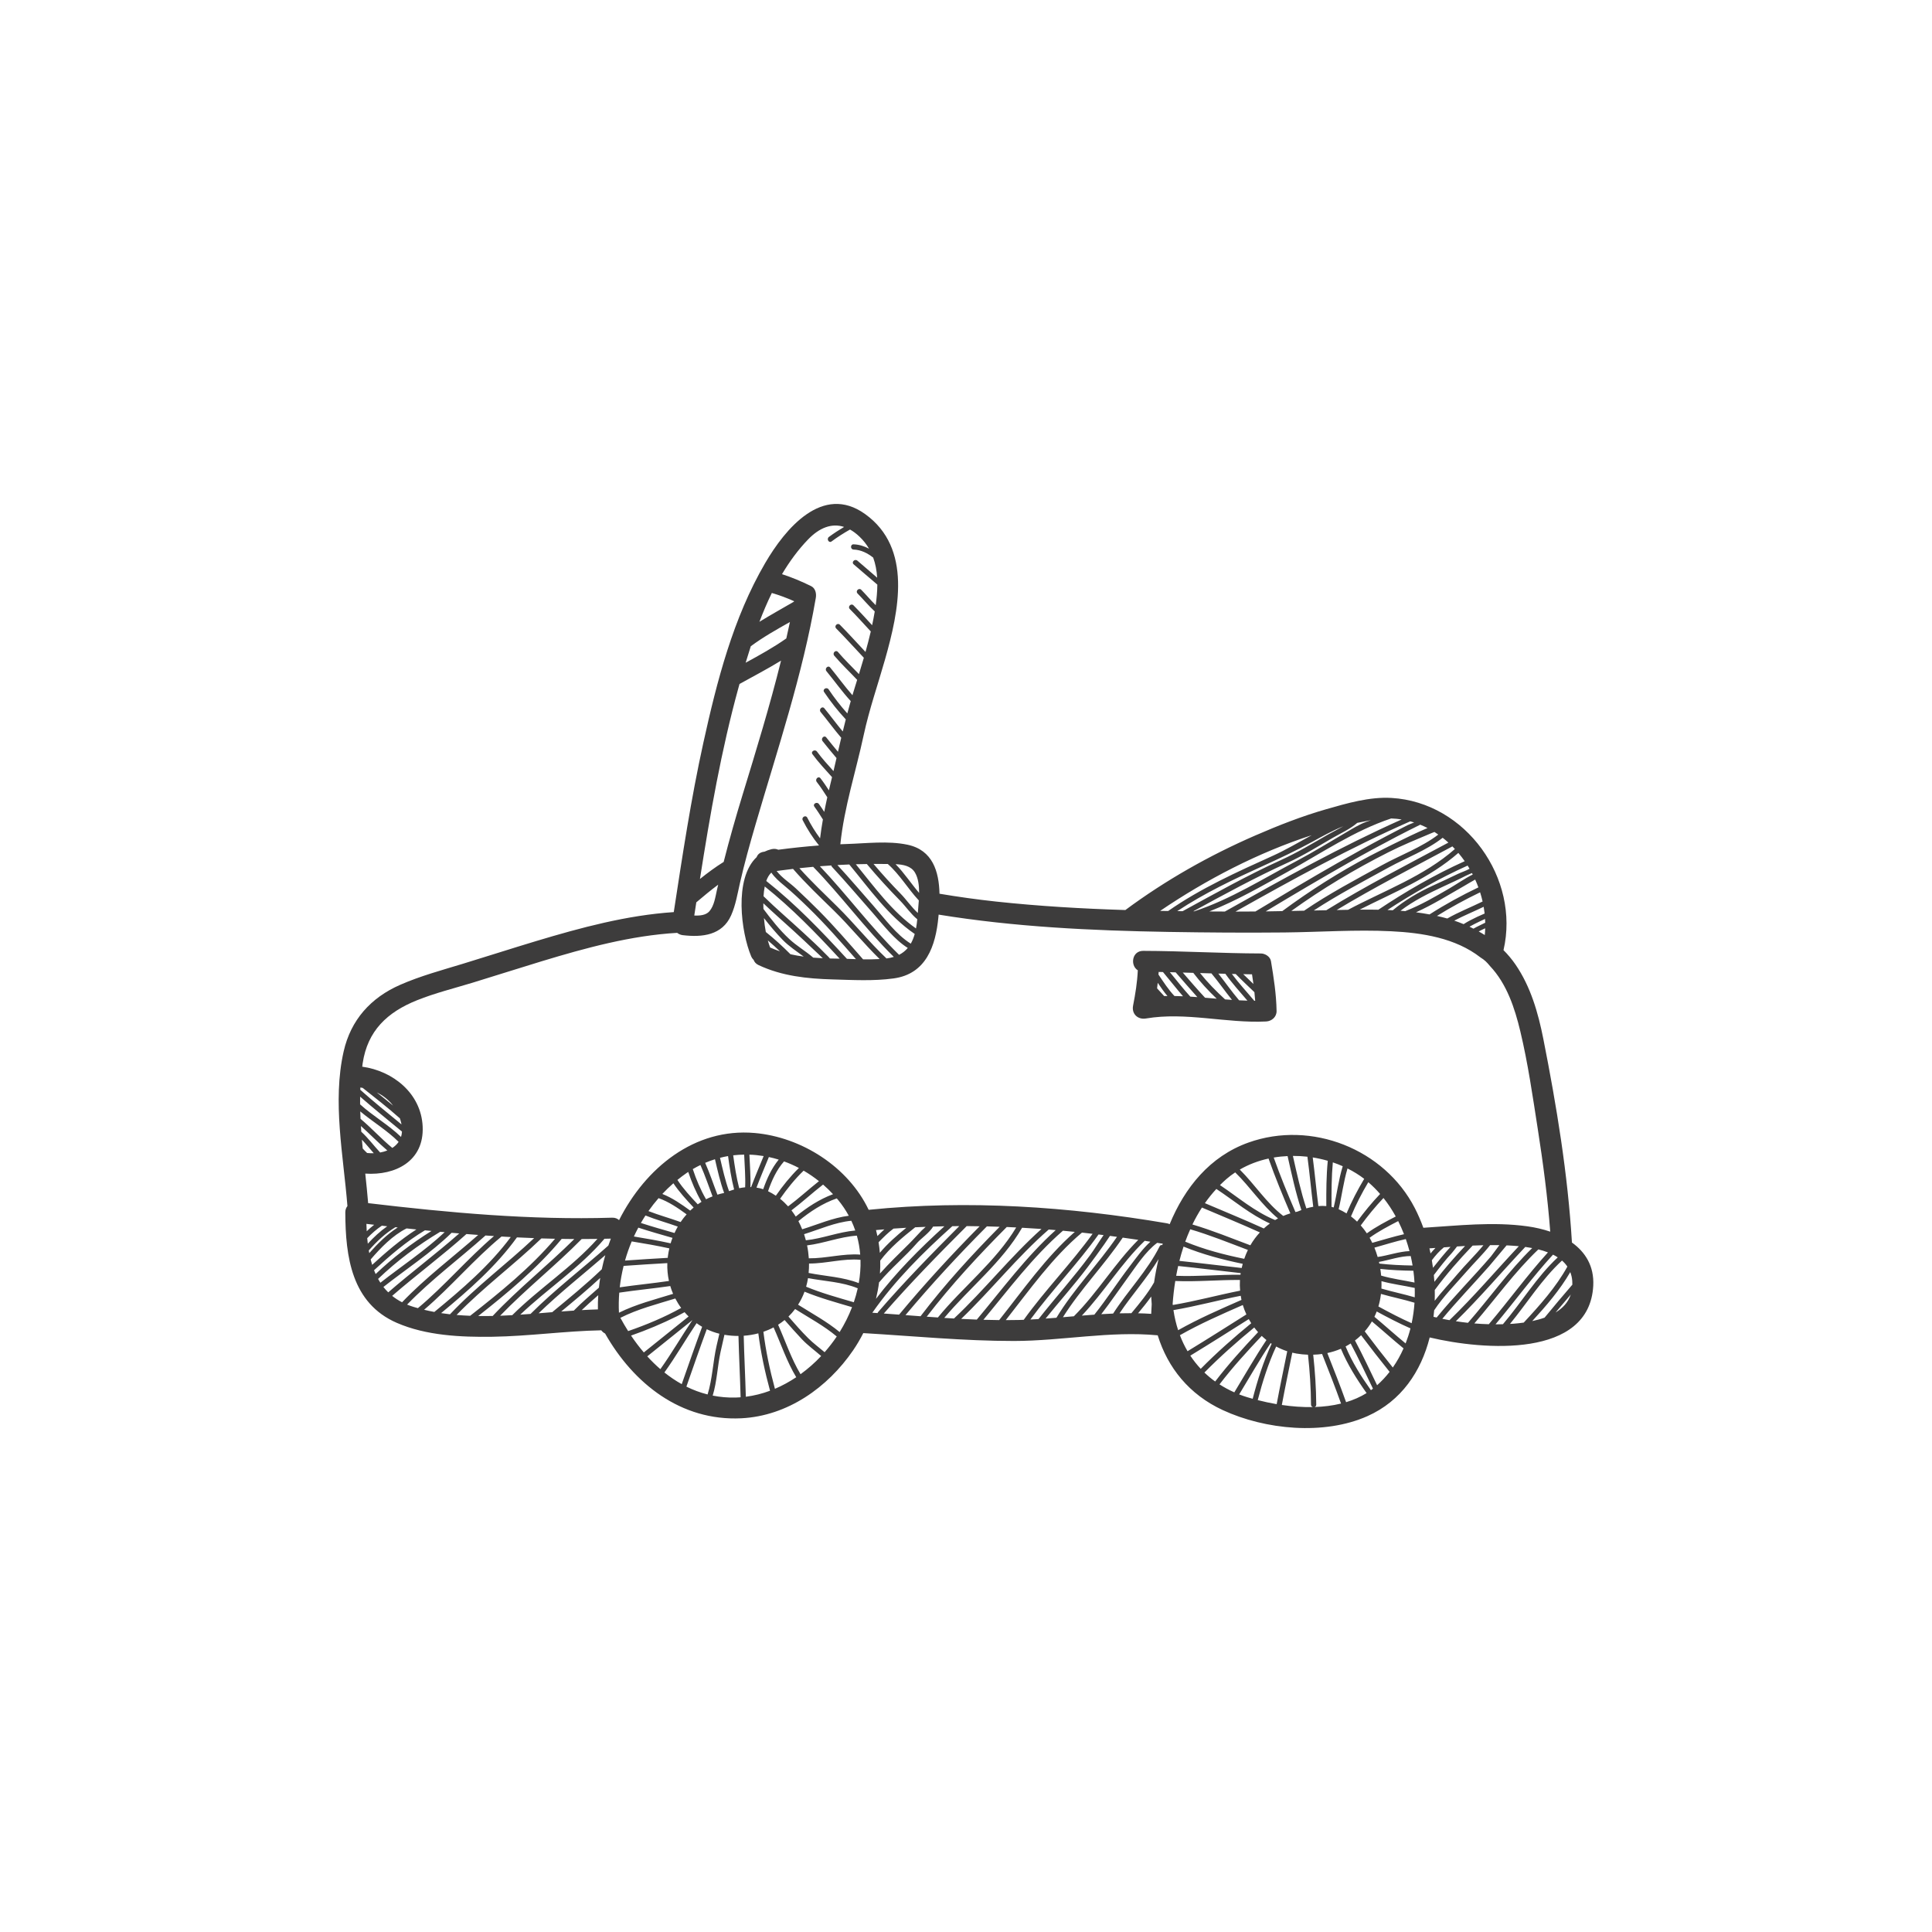 <?xml version="1.0" encoding="utf-8"?>
<!-- Generator: Adobe Illustrator 16.0.0, SVG Export Plug-In . SVG Version: 6.00 Build 0)  -->
<!DOCTYPE svg PUBLIC "-//W3C//DTD SVG 1.1//EN" "http://www.w3.org/Graphics/SVG/1.1/DTD/svg11.dtd">
<svg version="1.1" id="Layer_1" xmlns="http://www.w3.org/2000/svg" xmlns:xlink="http://www.w3.org/1999/xlink" x="0px" y="0px"
	 width="350px" height="350px" viewBox="0 0 350 350" enable-background="new 0 0 350 350" xml:space="preserve">
<g>
	<path fill="#3D3C3C" d="M228.421,172.73c-7.112-0.02-14.214-0.453-21.325-0.473c-2.06-0.006-2.377,2.668-0.973,3.523
		c-0.097,2.157-0.44,4.276-0.855,6.398c-0.294,1.502,0.861,2.58,2.332,2.331c7.238-1.225,14.5,0.896,21.768,0.542
		c1.02-0.05,1.915-0.824,1.896-1.896c-0.049-3.045-0.518-6.036-1.016-9.034C230.112,173.3,229.197,172.733,228.421,172.73z
		 M226.814,176.507c0.091,0.581,0.174,1.166,0.253,1.747c-0.619-0.589-1.239-1.176-1.846-1.778
		C225.753,176.487,226.282,176.499,226.814,176.507z M210.901,180.447c-0.429-0.466-0.854-0.933-1.284-1.396
		c0.045-0.334,0.081-0.67,0.116-1.006c0.556,0.821,1.124,1.636,1.761,2.393C211.297,180.439,211.099,180.443,210.901,180.447z
		 M212.763,180.436c-1.114-1.176-1.988-2.545-2.896-3.885c0.012-0.158,0.027-0.316,0.037-0.475c0.259,0.004,0.52,0.013,0.778,0.017
		c1.228,1.45,2.386,2.958,3.632,4.391C213.796,180.459,213.278,180.443,212.763,180.436z M215.642,180.552
		c-1.298-1.42-2.479-2.943-3.707-4.43c0.35,0.01,0.699,0.02,1.05,0.029c1.308,1.494,2.592,3.014,3.926,4.485
		C216.487,180.607,216.064,180.578,215.642,180.552z M218.306,180.748c-1.386-1.486-2.707-3.027-4.037-4.561
		c0.636,0.016,1.272,0.035,1.908,0.055c1.277,1.684,2.712,3.226,4.237,4.682C219.71,180.864,219.009,180.803,218.306,180.748z
		 M221.932,181.048c-1.623-1.485-3.166-3.051-4.533-4.77c0.688,0.021,1.377,0.039,2.064,0.061c1.297,1.556,2.453,3.224,3.722,4.8
		C222.766,181.109,222.349,181.08,221.932,181.048z M224.477,181.216c-1.328-1.555-2.494-3.238-3.763-4.841
		c0.423,0.012,0.848,0.021,1.271,0.033c1.214,1.72,2.633,3.271,3.996,4.869C225.479,181.262,224.977,181.242,224.477,181.216z
		 M227.217,181.297c-1.352-1.618-2.794-3.165-4.051-4.858c0.231,0.006,0.465,0.008,0.696,0.014c1.093,1.13,2.254,2.195,3.385,3.288
		c0.055,0.52,0.106,1.039,0.142,1.561C227.332,181.301,227.274,181.297,227.217,181.297z"/>
	<path fill="#3D3C3C" d="M284.771,225.097c-0.741-12.365-2.782-24.763-5.184-36.899c-0.931-4.707-2.29-9.441-5.024-13.441
		c-0.654-0.957-1.39-1.83-2.188-2.63c3.007-12.977-6.792-26.788-20.304-27.574c-3.972-0.231-8.09,0.977-11.864,2.059
		c-4.379,1.257-8.629,2.929-12.804,4.743c-8.29,3.602-16.272,8.117-23.534,13.506c-7.829-0.245-15.65-0.697-23.441-1.538
		c-3.423-0.368-6.834-0.848-10.229-1.417c-0.093-4.018-1.233-7.907-5.784-8.875c-3.529-0.749-7.499-0.237-11.063-0.13
		c-0.372,0.011-0.743,0.029-1.115,0.043c0.689-6.715,2.818-13.198,4.23-19.781c1.002-4.663,2.581-9.159,3.879-13.745
		c2.466-8.715,4.994-20.111-3.63-26.297c-7.714-5.534-14.474,2.68-18.096,8.881c-5.815,9.953-8.746,21.416-11.206,32.579
		c-2.233,10.133-3.782,20.403-5.355,30.655c-8.505,0.567-16.804,2.807-24.939,5.25c-4.446,1.335-8.86,2.77-13.3,4.12
		c-3.828,1.166-7.647,2.193-11.32,3.8c-5.333,2.334-8.954,6.364-10.246,12.079c-2.057,9.09-0.043,18.819,0.686,28.002
		c-0.237,0.293-0.387,0.676-0.385,1.16c0.026,8.007,1.14,16.437,9.329,19.999c5.317,2.313,11.605,2.603,17.316,2.52
		c6.59-0.097,13.132-1.044,19.722-1.17c0.19,0.249,0.427,0.446,0.696,0.583c5.151,9.071,13.747,15.893,24.672,15.355
		c8.372-0.415,15.64-5.564,20.264-12.316c0.68-0.994,1.289-2.037,1.84-3.114c9.072,0.531,18.217,1.433,27.296,1.425
		c8.685-0.008,17.357-1.85,26.04-1.025c1.816,5.866,5.688,10.72,11.773,13.541c7.694,3.568,18.358,4.608,26.231,1.095
		c6.139-2.738,9.712-8.1,11.267-14.249c9.783,2.33,28.931,3.804,29.63-9.368C288.819,229.361,287.19,226.828,284.771,225.097z
		 M269.061,167.159c-0.703,0.37-1.446,0.676-2.134,1.079c-0.237-0.121-0.472-0.248-0.715-0.361c0.618-0.354,1.261-0.667,1.9-0.977
		c0.295-0.142,0.608-0.278,0.921-0.421C269.047,166.706,269.055,166.932,269.061,167.159z M269.057,168.167
		c-0.012,0.409-0.033,0.817-0.077,1.224c-0.357-0.229-0.727-0.44-1.097-0.649C268.267,168.537,268.664,168.354,269.057,168.167z
		 M268.956,165.493c-0.442,0.216-0.919,0.394-1.324,0.589c-0.844,0.405-1.697,0.821-2.483,1.335
		c-0.558-0.228-1.122-0.444-1.695-0.635c1.736-0.915,3.561-1.654,5.327-2.508C268.852,164.679,268.909,165.086,268.956,165.493z
		 M268.587,163.313c-2.12,1.047-4.34,1.904-6.395,3.083c-0.62-0.173-1.245-0.326-1.873-0.466c2.523-1.568,5.14-2.989,7.816-4.277
		C268.313,162.2,268.458,162.754,268.587,163.313z M267.824,160.757c-3.045,1.456-6.01,3.078-8.851,4.899
		c-0.813-0.15-1.628-0.282-2.45-0.385c1.516-0.682,2.979-1.464,4.436-2.293c1.397-0.795,2.774-1.621,4.174-2.412
		c0.64-0.362,1.363-0.824,2.11-1.228C267.456,159.803,267.646,160.277,267.824,160.757z M266.801,158.422
		c-1.494,0.749-2.969,1.788-4.235,2.525c-2.604,1.514-5.185,3.027-7.99,4.112c-0.287-0.025-0.577-0.044-0.866-0.066
		c2.382-1.812,5.053-3.137,7.774-4.401c1.387-0.645,2.784-1.271,4.142-1.977c0.328-0.17,0.691-0.294,1.033-0.452
		C266.705,158.249,266.755,158.335,266.801,158.422z M266.224,157.384c-0.662,0.383-1.562,0.659-2.13,0.939
		c-1.506,0.74-3.037,1.428-4.56,2.132c-2.576,1.193-5.04,2.631-7.222,4.448c-0.32-0.018-0.643-0.038-0.963-0.05
		c4.634-3.025,9.483-5.781,14.526-8.045C265.996,156.996,266.108,157.19,266.224,157.384z M265.346,156.011
		c-5.449,2.452-10.676,5.478-15.646,8.795c-1.131-0.023-2.259-0.026-3.383-0.016c6.142-3.11,12.664-5.707,17.875-10.276
		C264.6,154.994,264.984,155.495,265.346,156.011z M263.565,153.809c-5.611,4.938-12.816,7.538-19.354,11.01
		c-0.297,0.006-0.595,0.012-0.89,0.018c-0.393,0.008-0.786,0.016-1.178,0.024c6.833-4.121,13.941-7.756,20.972-11.528
		C263.27,153.487,263.415,153.649,263.565,153.809z M262.392,152.645c-7.432,3.984-14.946,7.824-22.125,12.254
		c-0.757,0.015-1.514,0.031-2.269,0.046c4.393-2.873,9.05-5.308,13.65-7.836c3.078-1.691,6.845-3.083,9.704-5.339
		C261.708,152.047,262.054,152.342,262.392,152.645z M259.862,150.716c0.237,0.149,0.467,0.313,0.698,0.474
		c-2.984,2.303-6.97,3.771-10.109,5.497c-4.81,2.642-9.665,5.198-14.2,8.294c-0.772,0.016-1.547,0.032-2.319,0.047
		c5.572-4.01,11.479-7.55,17.608-10.644c2.495-1.259,5.07-2.309,7.641-3.395C259.335,150.926,259.584,150.833,259.862,150.716z
		 M258.609,150.004c-3.383,1.417-10.025,4.835-10.523,5.098c-5.501,2.896-10.787,6.258-15.788,9.954c-1,0.018-2,0.039-3.002,0.052
		c4.987-2.999,9.99-5.973,15.057-8.837c2.88-1.627,5.788-3.205,8.721-4.736c1.395-0.729,2.804-1.437,4.217-2.136
		C257.738,149.582,258.179,149.784,258.609,150.004z M256.188,149c-0.546,0.215-1.012,0.395-1.201,0.491
		c-1.336,0.672-2.66,1.365-3.984,2.062c-2.93,1.544-5.823,3.158-8.702,4.795c-5.005,2.843-9.941,5.806-14.871,8.776
		c-1.203,0.01-2.407,0.02-3.612,0.018c10.358-5.824,20.781-11.564,31.667-16.352C255.721,148.853,255.954,148.925,256.188,149z
		 M252.025,148.271c0.643,0.021,1.277,0.082,1.897,0.181c-10.998,4.913-21.534,10.775-32.023,16.681
		c-0.94-0.005-1.881-0.008-2.821-0.015c4.952-1.942,9.575-4.642,14.233-7.209C239.442,154.527,245.354,150.484,252.025,148.271z
		 M248.354,148.584c-0.38,0.13-0.68,0.235-0.805,0.281c-1.333,0.489-2.58,1.287-3.804,1.999c-2.912,1.695-5.744,3.471-8.728,5.043
		c-6.14,3.234-12.036,6.999-18.657,9.185l-0.182-0.002c5.653-3.087,11.265-6.146,17.14-8.821c2.851-1.298,5.438-2.94,8.145-4.495
		c1.442-0.83,3.126-1.58,4.417-2.702C246.704,148.896,247.528,148.734,248.354,148.584z M243.357,149.684
		c-0.951,0.547-1.948,1.028-2.836,1.538c-2.815,1.616-5.515,3.243-8.479,4.593c-6.11,2.781-11.914,6.04-17.802,9.255
		c-0.322-0.004-0.645-0.006-0.969-0.011c4.914-3.258,10.266-5.788,15.63-8.23c2.956-1.344,5.854-2.709,8.705-4.261
		C239.444,151.566,241.359,150.484,243.357,149.684z M237.627,151.305c-2.357,1.282-4.67,2.652-6.983,3.7
		c-6.534,2.959-13.123,5.917-19.017,10.031c-0.484-0.008-0.971-0.01-1.457-0.019C218.557,159.326,227.913,154.459,237.627,151.305z
		 M165.755,158.076c0.599,1.008,0.757,2.337,0.75,3.685c-1.458-1.704-2.689-3.61-4.262-5.208
		C163.582,156.617,165.034,156.857,165.755,158.076z M160.833,156.521c2.18,1.924,3.646,4.489,5.62,6.601
		c-0.053,0.812-0.134,1.592-0.182,2.273c-1.138-1.046-2.142-2.498-3.12-3.495c-1.701-1.736-3.335-3.539-4.906-5.394
		C159.11,156.501,159.971,156.508,160.833,156.521z M157.037,156.53c1.925,2.298,3.942,4.509,6.041,6.65
		c1.006,1.025,1.935,2.412,3.094,3.354c-0.057,0.575-0.126,1.137-0.229,1.668c-4.349-3.072-7.542-7.52-10.901-11.636
		C155.707,156.546,156.373,156.541,157.037,156.53z M153.855,156.608c3.678,4.428,7.072,9.316,11.856,12.591
		c-0.18,0.636-0.413,1.226-0.717,1.753c-2.636-1.639-4.731-4.549-6.754-6.844c-2.175-2.47-4.304-4.979-6.537-7.398
		C152.421,156.669,153.138,156.637,153.855,156.608z M138.735,168.84c-0.16-0.832-0.267-1.676-0.338-2.521
		c1.061,1.357,2.162,2.679,3.365,3.921c1.148,1.186,2.533,2.072,3.835,3.055c-0.806-0.108-1.608-0.243-2.397-0.424
		C141.786,171.449,140.304,170.091,138.735,168.84z M141.296,172.339c-0.605-0.201-1.202-0.428-1.787-0.694
		c-0.156-0.421-0.288-0.85-0.411-1.282C139.852,171,140.583,171.66,141.296,172.339z M142.98,170.108
		c-1.749-1.628-3.241-3.525-4.673-5.438c-0.004-0.125-0.012-0.252-0.014-0.377c-0.004-0.198-0.006-0.421-0.006-0.657
		c1.783,1.703,3.654,3.323,5.47,4.987c1.287,1.18,2.567,2.366,3.826,3.575c0.261,0.252,0.95,0.876,1.474,1.393
		c-0.577-0.027-1.154-0.06-1.731-0.108C145.938,172.287,144.33,171.365,142.98,170.108z M145.541,168.979
		c-2.393-2.215-4.893-4.333-7.22-6.617c0.036-0.579,0.103-1.187,0.221-1.771c4.917,3.936,9.311,8.454,13.571,13.081
		c-0.146-0.003-0.291-0.007-0.437-0.009c-0.443-0.005-0.887-0.014-1.334-0.025c-0.247-0.321-0.585-0.61-0.8-0.835
		C148.264,171.475,146.892,170.23,145.541,168.979z M138.858,159.629c-0.014-0.012-0.03-0.019-0.045-0.03
		c0.211-0.604,0.51-1.131,0.921-1.52c0.628,0.91,1.44,1.618,2.312,2.334c1.545,1.273,2.978,2.637,4.415,4.033
		c3.035,2.949,5.815,6.133,8.605,9.311c-0.547-0.018-1.093-0.037-1.636-0.054C148.862,168.721,144.169,163.829,138.858,159.629z
		 M148.362,164.995c-1.355-1.366-2.749-2.701-4.153-4.018c-1.168-1.094-2.543-1.927-3.514-3.189c0.986-0.137,1.976-0.263,2.97-0.379
		c2.302,2.653,4.853,5.065,7.369,7.523c2.895,2.827,5.428,5.984,8.319,8.809c-0.994,0.061-1.996,0.067-3,0.051
		C153.737,170.814,151.154,167.808,148.362,164.995z M151.704,164.26c-2.332-2.3-4.71-4.542-6.888-6.979
		c0.83-0.091,1.664-0.171,2.496-0.247c5.092,5.24,9.4,11.187,14.609,16.318c-0.409,0.124-0.85,0.223-1.342,0.282
		c-0.016-0.02-0.022-0.041-0.042-0.06C157.428,170.627,154.755,167.27,151.704,164.26z M148.528,156.93
		c0.69-0.056,1.381-0.098,2.071-0.144c0.014,0.084,0.045,0.167,0.117,0.245c2.543,2.732,4.95,5.586,7.418,8.385
		c1.911,2.168,3.837,4.753,6.317,6.315c-0.423,0.504-0.943,0.926-1.585,1.248c-0.016-0.02-0.021-0.041-0.042-0.06
		C157.695,167.919,153.462,162.11,148.528,156.93z M139.826,107.423c1.377,0.401,2.713,0.9,4.019,1.483
		c-0.006,0.031-0.012,0.062-0.018,0.092c-2.087,1.219-4.201,2.383-6.252,3.648C138.257,110.873,138.994,109.119,139.826,107.423z
		 M136.012,117.073c2.233-1.656,4.664-3.022,7.09-4.388c-0.208,0.992-0.431,1.982-0.654,2.973c-2.348,1.65-4.853,3.031-7.367,4.401
		C135.38,119.068,135.687,118.073,136.012,117.073z M133.803,124.508c0.053-0.197,0.113-0.399,0.168-0.599
		c2.516-1.399,5.074-2.725,7.524-4.232c-2.027,8.194-4.527,16.313-6.973,24.318c-1.231,4.03-2.387,8.073-3.422,12.15
		c-1.494,0.932-2.918,1.985-4.298,3.092C128.634,147.562,130.658,135.913,133.803,124.508z M126.142,163.469
		c1.289-1.097,2.597-2.185,3.96-3.198c-0.075,0.325-0.152,0.648-0.225,0.973c-0.279,1.242-0.496,2.829-1.355,3.832
		c-0.604,0.708-1.684,0.83-2.747,0.779C125.897,165.059,126.02,164.263,126.142,163.469z M65.284,197.009
		c0.142,0.02,0.28,0.045,0.419,0.072c2.278,1.807,4.57,3.589,6.738,5.518c0.101,0.296,0.192,0.597,0.261,0.913
		c0.014,0.063,0.018,0.122,0.029,0.184c-2.505-2.065-5.037-4.099-7.459-6.262C65.278,197.291,65.278,197.148,65.284,197.009z
		 M68.269,197.911c1.154,0.567,2.162,1.363,2.942,2.379C70.243,199.484,69.257,198.698,68.269,197.911z M65.238,198.666
		c2.476,2.174,5.052,4.225,7.585,6.331c-0.021,0.346-0.075,0.672-0.172,0.969c-2.262-2.184-5.082-3.786-7.416-5.902
		C65.232,199.599,65.232,199.133,65.238,198.666z M65.262,201.342c2.267,1.896,4.869,3.438,6.952,5.521
		c-0.298,0.437-0.686,0.803-1.142,1.095c-2.008-1.651-3.762-3.598-5.758-5.27C65.292,202.239,65.273,201.79,65.262,201.342z
		 M65.386,203.993c1.625,1.442,3.128,3.018,4.78,4.427c-0.407,0.162-0.844,0.284-1.296,0.367c-1.16-1.235-2.164-2.62-3.42-3.762
		C65.426,204.681,65.408,204.337,65.386,203.993z M65.562,206.46c0.747,0.79,1.429,1.64,2.146,2.454
		c-0.399,0.018-0.802,0-1.201-0.036c-0.277-0.261-0.545-0.531-0.798-0.815C65.659,207.526,65.607,206.993,65.562,206.46z
		 M66.378,221.714c0.468,0.056,0.937,0.111,1.405,0.166c-0.47,0.364-0.917,0.759-1.348,1.172
		C66.41,222.607,66.392,222.161,66.378,221.714z M66.524,224.303c0.814-0.846,1.682-1.618,2.658-2.261
		c0.322,0.038,0.644,0.073,0.966,0.111c-1.287,0.904-2.448,1.991-3.517,3.153C66.59,224.975,66.556,224.639,66.524,224.303z
		 M66.809,226.531c1.415-1.612,2.99-3.109,4.823-4.212c0.141,0.016,0.281,0.031,0.421,0.047c-1.938,1.231-3.646,2.94-5.155,4.647
		C66.868,226.852,66.834,226.693,66.809,226.531z M67.421,229.14c-0.099-0.321-0.193-0.646-0.274-0.976
		c1.835-2.13,3.976-4.355,6.505-5.624c0.593,0.063,1.188,0.127,1.782,0.188C72.559,224.577,69.947,226.822,67.421,229.14z
		 M67.761,230.116c2.879-2.656,5.859-5.229,9.218-7.232c0.397,0.042,0.794,0.075,1.189,0.115c-3.626,2.264-7.015,4.864-10.117,7.805
		C67.949,230.576,67.85,230.35,67.761,230.116z M68.493,231.689c3.417-3.269,7.2-6.106,11.261-8.539
		c0.267,0.026,0.535,0.046,0.802,0.071c-3.599,3.377-7.764,6.108-11.646,9.159C68.763,232.155,68.623,231.924,68.493,231.689z
		 M69.457,233.147c4.127-3.255,8.591-6.138,12.356-9.813c0.46,0.039,0.92,0.074,1.381,0.114c-4.177,3.684-8.655,7.019-12.86,10.674
		C70.02,233.812,69.724,233.489,69.457,233.147z M71.043,234.76c4.407-3.829,9.113-7.304,13.457-11.202
		c0.709,0.058,1.421,0.109,2.13,0.164c-4.612,4.055-9.544,7.75-13.792,12.196C72.176,235.578,71.577,235.19,71.043,234.76z
		 M74.887,236.748c-0.399-0.123-0.776-0.262-1.138-0.407c4.397-4.545,9.497-8.312,14.204-12.521
		c0.514,0.036,1.027,0.067,1.542,0.102c-4.816,4.115-8.922,8.996-13.787,13.061C75.432,236.905,75.16,236.831,74.887,236.748z
		 M76.829,237.277c4.896-4.184,9.056-9.163,14.024-13.267c0.557,0.035,1.116,0.063,1.676,0.095
		c-3.835,5.169-8.882,9.48-13.844,13.567C78.064,237.558,77.446,237.426,76.829,237.277z M79.912,237.882
		c4.978-4.118,9.959-8.481,13.737-13.718c1.04,0.054,2.077,0.094,3.114,0.133c-4.989,4.703-10.54,8.799-15.245,13.801
		C80.981,238.036,80.445,237.965,79.912,237.882z M82.716,238.214c4.796-4.968,10.392-9.074,15.361-13.863
		c0.826,0.027,1.652,0.045,2.476,0.063c-4.479,5.257-9.957,9.706-15.381,13.953C84.352,238.332,83.532,238.287,82.716,238.214z
		 M86.64,238.407c5.383-4.236,10.733-8.702,15.114-13.97c0.763,0.012,1.525,0.021,2.289,0.027
		c-4.806,4.774-10.149,8.991-14.789,13.935C88.381,238.417,87.51,238.421,86.64,238.407z M90.602,238.36
		c4.697-4.867,10.03-9.074,14.774-13.896c0.951,0,1.901-0.008,2.852-0.023c-4.598,5.151-10.538,8.947-15.429,13.815
		C92.068,238.297,91.335,238.332,90.602,238.36z M108.317,237.21c-0.976,0.027-1.954,0.073-2.937,0.129
		c0.97-0.931,1.984-1.816,2.998-2.701C108.321,235.501,108.297,236.36,108.317,237.21z M108.497,233.273
		c-1.541,1.36-3.11,2.688-4.545,4.154c-0.761,0.051-1.521,0.106-2.284,0.164c2.395-1.982,4.788-3.966,7.063-6.081
		C108.635,232.1,108.56,232.687,108.497,233.273z M109.019,229.942c-2.854,2.742-5.932,5.244-8.983,7.773
		c-0.82,0.067-1.64,0.135-2.46,0.199c3.839-3.721,8.046-7.024,12.08-10.529C109.41,228.233,109.198,229.087,109.019,229.942z
		 M110.208,225.646c-4.673,4.161-9.665,7.955-14.097,12.384c-0.619,0.045-1.239,0.091-1.86,0.132
		c4.954-4.719,10.815-8.515,15.251-13.747c0.385-0.01,0.772-0.014,1.158-0.025C110.5,224.807,110.352,225.228,110.208,225.646z
		 M112.184,234.175c3.068-0.458,6.173-0.747,9.242-1.197c0.144,0.482,0.312,0.956,0.512,1.415c-3.316,1.023-6.699,1.877-9.809,3.418
		C112.069,236.6,112.089,235.384,112.184,234.175z M131.185,216.112c-0.415,0.085-0.822,0.191-1.217,0.314
		c-0.743-1.923-1.383-3.883-2.219-5.767c0.586-0.249,1.177-0.466,1.774-0.651C130.003,212.063,130.462,214.126,131.185,216.112z
		 M130.436,209.748c0.484-0.125,0.97-0.229,1.458-0.314c0.28,2.037,0.583,4.064,1.099,6.053c-0.31,0.091-0.619,0.189-0.919,0.302
		C131.363,213.822,130.913,211.783,130.436,209.748z M129.084,216.734c-0.403,0.156-0.798,0.326-1.178,0.522
		c-0.996-1.726-1.782-3.569-2.399-5.464c0.457-0.271,0.917-0.512,1.383-0.739C127.721,212.905,128.359,214.838,129.084,216.734z
		 M127.081,217.721c-0.231,0.145-0.457,0.297-0.678,0.454c-1.312-1.4-2.618-2.804-3.682-4.42c0.545-0.438,1.101-0.869,1.684-1.267
		c0.091-0.062,0.184-0.118,0.277-0.18C125.307,214.182,126.093,216.012,127.081,217.721z M125.658,218.754
		c-0.211,0.18-0.421,0.364-0.621,0.558c-1.603-1.162-3.227-2.3-5.05-3.016c0.632-0.676,1.302-1.322,2.003-1.935
		C123.062,215.956,124.354,217.359,125.658,218.754z M124.388,219.991c-0.391,0.438-0.755,0.901-1.087,1.395
		c-1.922-0.699-3.917-1.238-5.829-1.987c0.569-0.814,1.184-1.593,1.833-2.344C121.153,217.703,122.787,218.827,124.388,219.991z
		 M122.787,222.208c-0.213,0.374-0.409,0.763-0.591,1.162c-2.037-0.581-4.075-1.162-6.09-1.818c0.265-0.458,0.537-0.912,0.826-1.355
		C118.847,220.972,120.853,221.511,122.787,222.208z M121.827,224.251c-0.123,0.324-0.237,0.65-0.336,0.988
		c-2.201-0.486-4.426-0.869-6.655-1.237c0.249-0.543,0.52-1.078,0.802-1.604C117.683,223.069,119.756,223.658,121.827,224.251z
		 M121.254,226.156c-0.107,0.471-0.196,0.948-0.261,1.44c-0.012,0.093-0.014,0.184-0.023,0.274
		c-2.583,0.143-5.164,0.313-7.742,0.494c0.334-1.18,0.739-2.34,1.213-3.47C116.723,225.267,119.001,225.658,121.254,226.156z
		 M120.892,228.824c-0.038,1.104,0.063,2.189,0.294,3.236c-2.96,0.435-5.952,0.72-8.912,1.15c0.144-1.309,0.385-2.601,0.699-3.879
		C115.614,229.144,118.252,228.97,120.892,228.824z M113.796,241.139c-0.498-0.783-0.966-1.587-1.407-2.403
		c3.146-1.597,6.582-2.462,9.949-3.501c0.311,0.599,0.664,1.174,1.063,1.711c-3.045,1.695-6.31,3.055-9.594,4.189
		C113.804,241.135,113.802,241.139,113.796,241.139z M114.32,241.952c2.842-0.991,5.651-2.174,8.345-3.517
		c0.458-0.229,0.907-0.471,1.354-0.722c0.233,0.267,0.472,0.531,0.727,0.778c-2.701,2.176-5.4,4.352-8.109,6.515
		C115.806,244.041,115.037,243.016,114.32,241.952z M117.26,245.715c2.733-2.182,5.456-4.377,8.179-6.572
		c-1.974,2.931-3.747,6.007-5.806,8.892C118.799,247.315,118.009,246.537,117.26,245.715z M120.362,248.635
		c2.075-2.889,3.848-5.982,5.83-8.927c0.326,0.232,0.658,0.454,1.005,0.655c-1.276,3.444-2.479,6.916-3.695,10.387
		C122.4,250.141,121.354,249.426,120.362,248.635z M124.346,251.2c1.215-3.47,2.418-6.947,3.691-10.397
		c0.722,0.342,1.484,0.618,2.283,0.815c-0.17,0.729-0.342,1.461-0.508,2.193c-0.638,2.788-0.756,6.041-1.626,8.808
		C126.844,252.283,125.563,251.801,124.346,251.2z M133.276,253.18c-1.443,0.036-2.832-0.091-4.164-0.354
		c0.774-2.521,0.865-5.339,1.419-7.894c0.225-1.044,0.464-2.083,0.707-3.122c0.86,0.146,1.709,0.211,2.543,0.209
		c0.089,3.703,0.29,7.406,0.387,11.113C133.873,253.156,133.576,253.172,133.276,253.18z M133.912,215.255
		c-0.51-1.954-0.811-3.952-1.087-5.958c0.662-0.081,1.324-0.114,1.988-0.126c0.077,1.976,0.261,3.945,0.178,5.92
		C134.629,215.126,134.27,215.182,133.912,215.255z M135.113,253.034c-0.097-3.684-0.296-7.367-0.383-11.05
		c0.909-0.063,1.796-0.21,2.648-0.436c0.448,3.506,1.188,6.96,2.12,10.396C138.079,252.473,136.611,252.844,135.113,253.034z
		 M145.993,224.69c-0.099-0.372-0.206-0.743-0.328-1.106c2.826-0.882,5.606-2.15,8.56-2.431c0.275,0.579,0.51,1.17,0.713,1.765
		C151.897,223.181,149.021,224.372,145.993,224.69z M155.229,223.849c0.318,1.126,0.514,2.276,0.606,3.436
		c-3.094-0.234-6.19,0.702-9.309,0.67c-0.054-0.782-0.156-1.568-0.316-2.343C149.26,225.249,152.154,224.052,155.229,223.849z
		 M145.323,222.698c-0.206-0.506-0.427-1.004-0.684-1.478c2.097-1.72,4.395-3.239,6.952-4.118c0.071,0.083,0.144,0.162,0.213,0.245
		c0.771,0.933,1.419,1.9,1.962,2.9C150.864,220.607,148.122,221.837,145.323,222.698z M144.158,220.395
		c-0.243-0.388-0.5-0.767-0.779-1.127c1.968-1.481,3.778-3.161,5.729-4.673c0.626,0.543,1.229,1.128,1.804,1.745
		C148.443,217.252,146.207,218.73,144.158,220.395z M142.774,218.545c-0.447-0.494-0.929-0.957-1.453-1.376
		c1.269-1.821,2.666-3.557,4.264-5.094c0.964,0.56,1.893,1.199,2.78,1.905C146.478,215.47,144.703,217.106,142.774,218.545z
		 M140.553,216.616c-0.449-0.301-0.915-0.581-1.415-0.818c0.672-1.952,1.529-3.849,2.896-5.398c0.919,0.332,1.82,0.731,2.695,1.189
		C143.173,213.114,141.8,214.822,140.553,216.616z M138.263,215.438c-0.399-0.137-0.808-0.231-1.217-0.292
		c0.706-1.862,1.486-3.695,2.241-5.537c0.601,0.126,1.195,0.284,1.784,0.466C139.781,211.645,138.933,213.514,138.263,215.438z
		 M136.068,215.057c-0.042-0.002-0.085-0.006-0.128-0.006c0.079-1.96-0.101-3.916-0.178-5.876c0.865,0.025,1.725,0.118,2.581,0.257
		C137.573,211.305,136.781,213.166,136.068,215.057z M140.385,251.596c-0.923-3.415-1.652-6.846-2.088-10.327
		c0.64-0.221,1.258-0.486,1.845-0.802c1.35,3.022,2.389,6.188,4.104,9.03C143.018,250.318,141.725,251.026,140.385,251.596z
		 M145.025,248.951c-1.691-2.821-2.725-5.963-4.064-8.963c0.409-0.261,0.802-0.545,1.176-0.854c1.035,1.178,2.071,2.355,3.149,3.493
		c1.055,1.11,2.322,2.021,3.476,3.031C147.618,246.877,146.361,247.981,145.025,248.951z M149.388,244.964
		c-0.984-0.84-2.04-1.608-2.954-2.518c-1.261-1.253-2.431-2.597-3.599-3.937c0.435-0.423,0.84-0.877,1.209-1.367
		c2.551,1.608,5.232,3.039,7.542,4.976C150.919,243.114,150.178,244.063,149.388,244.964z M152.107,241.314
		c-2.318-1.915-4.983-3.348-7.526-4.954c0.462-0.728,0.859-1.51,1.167-2.359c2.798,1.148,5.709,1.948,8.607,2.802
		C153.759,238.364,153,239.878,152.107,241.314z M154.676,235.914c-2.911-0.854-5.835-1.652-8.639-2.814
		c0.142-0.502,0.259-1.02,0.342-1.557c3.016,0.573,6.187,0.676,9.009,1.846C155.199,234.238,154.958,235.08,154.676,235.914z
		 M155.573,232.448c-2.871-1.123-6.05-1.237-9.083-1.842c0.051-0.563,0.083-1.131,0.075-1.705c3.122,0.014,6.23-0.967,9.323-0.672
		C155.933,229.634,155.818,231.047,155.573,232.448z M158.983,237.878c-0.316-0.02-0.636-0.044-0.953-0.063
		c4.073-5.835,9.199-10.935,14.496-15.682c0.419-0.006,0.836-0.006,1.255-0.008c-5.039,5.055-10.034,10.157-14.696,15.563
		C159.035,237.749,159.003,237.814,158.983,237.878z M159.391,226.954c-0.052-0.638-0.125-1.276-0.228-1.91
		c0.862-0.869,1.713-1.749,2.705-2.47c0.771-0.058,1.543-0.105,2.316-0.15C162.465,223.816,160.809,225.271,159.391,226.954z
		 M165.795,222.335c0.63-0.032,1.262-0.056,1.895-0.079c-0.306,0.288-0.624,0.561-0.731,0.672c-0.763,0.786-1.49,1.616-2.269,2.387
		c-1.788,1.778-3.606,3.518-5.278,5.4c0.053-0.78,0.073-1.563,0.053-2.346C161.23,226.03,163.493,224.156,165.795,222.335z
		 M158.954,223.924c-0.077-0.364-0.16-0.726-0.255-1.085c0.504-0.046,1.01-0.085,1.514-0.127
		C159.782,223.102,159.365,223.509,158.954,223.924z M159.252,232.302c0.024-0.02,0.048-0.027,0.067-0.056
		c2.122-2.529,4.693-4.622,6.847-7.107c0.589-0.682,2.261-1.852,2.879-2.935c0.682-0.021,1.363-0.035,2.043-0.051
		c-4.46,4.047-8.758,8.354-12.396,13.147C158.932,234.312,159.122,233.31,159.252,232.302z M160.11,237.957
		c4.77-5.497,9.874-10.688,15.016-15.838c0.78,0.002,1.563,0.021,2.346,0.034c-5.081,5.133-9.972,10.45-14.594,16.005
		C161.956,238.091,161.031,238.022,160.11,237.957z M164.038,238.245c4.671-5.576,9.613-10.917,14.747-16.076
		c0.769,0.016,1.54,0.047,2.309,0.075c-5.077,5.133-9.952,10.461-14.329,16.207C165.856,238.384,164.947,238.314,164.038,238.245z
		 M167.885,238.53c4.432-5.763,9.373-11.094,14.499-16.247c0.571,0.023,1.142,0.056,1.711,0.083
		c-3.727,6.199-9.625,10.737-14.188,16.306C169.233,238.629,168.559,238.581,167.885,238.53z M171.063,238.749
		c4.62-5.515,10.47-10.056,14.096-16.331c1.174,0.063,2.346,0.138,3.517,0.221c-5.639,5.047-10.33,11.046-15.854,16.22
		C172.234,238.822,171.649,238.787,171.063,238.749z M174.124,238.929c5.458-5.23,10.151-11.22,15.862-16.188
		c0.423,0.033,0.844,0.068,1.267,0.104c-5.367,4.821-9.663,10.694-14.296,16.211C176.011,239.021,175.068,238.977,174.124,238.929z
		 M178.153,239.091c4.615-5.548,8.949-11.396,14.407-16.136c0.719,0.063,1.435,0.143,2.151,0.214
		c-5.26,4.607-9.362,10.525-13.701,15.978C180.058,239.139,179.105,239.119,178.153,239.091z M184.49,239.127
		c-0.759,0.02-1.521,0.023-2.284,0.025c4.317-5.483,8.451-11.36,13.802-15.855c0.643,0.067,1.285,0.145,1.927,0.218
		c-3.896,5.395-8.592,10.17-12.475,15.58C185.139,239.107,184.814,239.121,184.49,239.127z M186.666,239.044
		c3.893-5.312,8.524-10.044,12.346-15.409c0.305,0.038,0.608,0.077,0.913,0.114c-0.85,1.214-1.614,2.506-2.421,3.604
		c-2.95,4.008-6.287,7.698-9.362,11.607C187.649,238.992,187.157,239.021,186.666,239.044z M189.416,238.874
		c2.504-3.114,5.184-6.09,7.588-9.279c1.046-1.386,2.062-2.786,3.059-4.201c0.334-0.475,0.664-0.99,1.017-1.502
		c0.425,0.056,0.848,0.119,1.271,0.174c-3.454,5.039-7.802,9.426-10.969,14.658C190.727,238.775,190.07,238.828,189.416,238.874z
		 M192.559,238.625c3.202-5.093,7.471-9.426,10.834-14.417c0.938,0.13,1.877,0.265,2.815,0.403
		c-4.264,4.27-7.384,9.569-11.664,13.844C193.882,238.512,193.22,238.569,192.559,238.625z M195.984,238.336
		c4.041-4.281,7.109-9.421,11.349-13.508c0.014-0.014,0.018-0.029,0.029-0.043c0.35,0.053,0.695,0.11,1.043,0.166
		c-1.44,1.3-2.634,3.013-3.734,4.445c-2.205,2.871-4.157,5.94-6.42,8.766C197.496,238.216,196.739,238.273,195.984,238.336z
		 M208.552,238.017c-0.792-0.056-1.585-0.087-2.377-0.105c0.822-0.987,1.632-1.985,2.377-3.029c0.021,0.463,0.052,0.919,0.091,1.374
		C208.604,236.847,208.571,237.434,208.552,238.017z M209.069,232.325c-1.146,2.012-2.628,3.794-4.109,5.572
		c-0.716-0.004-1.433,0.004-2.148,0.023c2.241-3.362,4.989-6.368,7.072-9.826C209.55,229.5,209.277,230.914,209.069,232.325z
		 M210.56,225.56c-0.178-0.048-0.372,0.004-0.479,0.222c-2.223,4.453-5.752,8.021-8.426,12.182
		c-0.717,0.029-1.433,0.069-2.149,0.112c1.686-2.178,3.232-4.466,4.854-6.688c1.443-1.974,3.141-4.646,5.278-6.24
		c0.247,0.042,0.496,0.077,0.743,0.118c0.089,0.017,0.172,0.015,0.257,0.019C210.608,225.374,210.587,225.469,210.56,225.56z
		 M212.437,236.198c0.097-1.375,0.257-2.759,0.477-4.134c3.904,0.17,7.811-0.218,11.714-0.186c-0.038,0.652-0.026,1.298,0.029,1.937
		c-4.068,0.806-8.09,1.908-12.194,2.597C212.454,236.341,212.442,236.27,212.437,236.198z M240.274,218.493
		c-0.479-0.043-0.958-0.043-1.438-0.004c-0.377-2.931-0.638-5.877-1.023-8.809c0.923,0.146,1.834,0.352,2.725,0.608
		C240.274,213.02,240.259,215.753,240.274,218.493z M237.907,218.616c-0.421,0.075-0.84,0.174-1.249,0.296
		c-1.025-3.11-1.715-6.308-2.437-9.505c0.878-0.004,1.755,0.044,2.629,0.143C237.257,212.565,237.522,215.599,237.907,218.616z
		 M235.76,219.213c-0.233,0.087-0.465,0.178-0.69,0.274c-0.132,0.025-0.259,0.062-0.387,0.089c-1.403-3.257-2.749-6.532-3.937-9.876
		c0.828-0.143,1.668-0.226,2.512-0.265C234.001,212.724,234.702,216.016,235.76,219.213z M233.76,219.812
		c-0.442,0.132-0.869,0.29-1.286,0.466c-3.033-2.329-5.157-5.696-7.875-8.399c1.604-0.933,3.367-1.597,5.209-1.998
		C230.997,213.241,232.351,216.537,233.76,219.812z M231.526,220.73c-0.178,0.095-0.355,0.189-0.529,0.292
		c-3.679-1.502-6.708-4.132-9.986-6.331c0.369-0.371,0.751-0.731,1.149-1.081c0.51-0.444,1.048-0.848,1.608-1.219
		C226.488,215.035,228.603,218.331,231.526,220.73z M230.057,221.644c-0.386,0.28-0.755,0.58-1.106,0.904
		c-3.525-1.603-7.111-3.059-10.673-4.584c0.631-0.901,1.324-1.759,2.075-2.575C223.569,217.518,226.529,220.047,230.057,221.644z
		 M228.238,223.262c-0.649,0.705-1.232,1.479-1.723,2.335c-3.483-1.306-6.928-2.717-10.496-3.771
		c0.512-1.06,1.087-2.083,1.723-3.067C221.242,220.258,224.771,221.692,228.238,223.262z M226.069,226.438
		c-0.249,0.516-0.475,1.054-0.664,1.61c-3.646-0.744-7.242-1.683-10.688-3.107c0.272-0.761,0.583-1.508,0.909-2.243
		C219.179,223.737,222.607,225.137,226.069,226.438z M225.131,228.954c-0.069,0.249-0.133,0.498-0.188,0.755
		c-3.764-0.419-7.521-0.896-11.284-1.288c0.219-0.873,0.472-1.735,0.753-2.589C217.875,227.251,221.473,228.199,225.131,228.954z
		 M224.769,230.638c-0.016,0.099-0.035,0.193-0.049,0.295c-3.883-0.04-7.766,0.346-11.646,0.191
		c0.108-0.597,0.232-1.188,0.365-1.778C217.221,229.736,220.991,230.215,224.769,230.638z M212.581,237.339
		c4.098-0.694,8.119-1.797,12.189-2.597c0.04,0.251,0.079,0.504,0.133,0.749c-3.883,1.707-7.775,3.398-11.471,5.485
		C213.053,239.816,212.769,238.602,212.581,237.339z M213.751,241.885c3.667-2.086,7.532-3.773,11.394-5.469
		c0.178,0.585,0.393,1.155,0.649,1.707c-3.543,2.238-7.079,4.481-10.658,6.661C214.597,243.869,214.136,242.901,213.751,241.885z
		 M215.638,245.588c3.555-2.165,7.07-4.395,10.59-6.619c0.14,0.255,0.288,0.506,0.444,0.747c-3.182,2.608-6.26,5.331-9.149,8.26
		C216.825,247.232,216.197,246.434,215.638,245.588z M218.19,248.647c2.854-2.89,5.889-5.585,9.028-8.161
		c0.222,0.292,0.451,0.575,0.696,0.846c-2.712,2.875-5.375,5.798-7.774,8.939C219.443,249.773,218.796,249.229,218.19,248.647z
		 M220.926,250.793c2.355-3.089,4.981-5.96,7.648-8.783c0.273,0.259,0.556,0.512,0.853,0.749c-2.062,3.078-3.89,6.31-5.819,9.477
		C222.652,251.816,221.764,251.33,220.926,250.793z M226,253.133c-0.518-0.158-1.021-0.332-1.512-0.521
		c1.891-3.106,3.686-6.272,5.703-9.296c0.061,0.042,0.118,0.087,0.18,0.127c-1.486,3.18-2.556,6.564-3.435,9.959
		C226.62,253.313,226.305,253.224,226,253.133z M227.852,253.643c0.857-3.308,1.895-6.607,3.337-9.71
		c0.635,0.342,1.305,0.632,2.006,0.861c-0.642,3.193-1.319,6.381-1.914,9.584C230.101,254.176,228.954,253.923,227.852,253.643z
		 M232.215,254.523c0.589-3.165,1.259-6.315,1.893-9.473c0.255,0.06,0.512,0.116,0.772,0.162c0.699,0.122,1.392,0.182,2.075,0.205
		c0.328,3.004,0.527,6.021,0.547,9.047c0.002,0.257,0.17,0.398,0.362,0.438C235.977,254.946,234.068,254.797,232.215,254.523z
		 M238.148,254.896c0.168-0.056,0.303-0.2,0.303-0.431c-0.021-3.025-0.224-6.043-0.55-9.049c0.543-0.018,1.083-0.053,1.608-0.13
		c1.182,2.981,2.355,5.961,3.435,8.98C241.4,254.65,239.784,254.84,238.148,254.896z M243.859,254.018
		c-1.071-2.991-2.233-5.947-3.403-8.899c0.855-0.186,1.682-0.442,2.462-0.782c1.2,2.869,2.85,5.493,4.652,8.034
		C246.418,253.081,245.171,253.623,243.859,254.018z M249.876,228.907c-0.021-0.1-0.04-0.202-0.063-0.301
		c1.796-0.316,3.935-1.079,5.75-1.059c0.131,0.564,0.243,1.138,0.34,1.711C253.892,229.227,251.882,229.14,249.876,228.907z
		 M256.047,230.207c0.097,0.711,0.162,1.423,0.203,2.138c-2.011-0.423-4.066-0.676-6.044-1.257c-0.038-0.404-0.081-0.81-0.146-1.213
		C252.052,230.097,254.047,230.18,256.047,230.207z M249.575,227.713c-0.168-0.572-0.359-1.138-0.587-1.688
		c1.896-0.529,3.769-1.132,5.688-1.557c0.251,0.715,0.47,1.442,0.666,2.18C253.454,226.722,251.39,227.465,249.575,227.713z
		 M248.596,225.152c-0.152-0.313-0.305-0.62-0.479-0.921c1.628-1.176,3.402-2.097,5.179-3.02c0.388,0.771,0.737,1.565,1.054,2.376
		C252.411,224.026,250.517,224.623,248.596,225.152z M247.617,223.43c-0.338-0.502-0.705-0.982-1.106-1.431
		c1.276-1.739,2.636-3.409,4.12-4.972c0.83,1.037,1.566,2.163,2.223,3.352C251.058,221.31,249.264,222.238,247.617,223.43z
		 M245.847,221.312c-0.35-0.336-0.713-0.656-1.104-0.949c0.89-2.138,1.946-4.196,3.138-6.196c0.763,0.652,1.473,1.367,2.139,2.132
		C248.517,217.873,247.14,219.557,245.847,221.312z M243.938,219.821c-0.457-0.28-0.927-0.541-1.431-0.759
		c0.589-2.45,0.877-4.972,1.608-7.383c1.072,0.536,2.09,1.162,3.023,1.878C245.928,215.581,244.849,217.663,243.938,219.821z
		 M241.61,218.74c-0.129-0.035-0.259-0.073-0.388-0.101c-0.016-2.693-0.01-5.383,0.231-8.066c0.612,0.206,1.211,0.443,1.796,0.7
		C242.491,213.712,242.201,216.261,241.61,218.74z M248.354,251.847c-1.778-2.506-3.413-5.085-4.586-7.922
		c0.313-0.166,0.618-0.351,0.916-0.542c1.437,2.686,2.703,5.454,4.041,8.187C248.604,251.662,248.479,251.757,248.354,251.847z
		 M249.475,250.947c-1.323-2.711-2.582-5.452-4.009-8.109c0.389-0.295,0.763-0.608,1.112-0.948c1.686,2.238,3.404,4.449,5.163,6.633
		C251.065,249.392,250.311,250.204,249.475,250.947z M252.32,247.738c-1.733-2.154-3.427-4.336-5.084-6.545
		c0.479-0.555,0.921-1.153,1.298-1.804c1.929,1.606,3.786,3.298,5.73,4.883C253.728,245.493,253.079,246.651,252.32,247.738z
		 M254.642,243.375c-1.916-1.57-3.75-3.24-5.655-4.825c0.15-0.313,0.291-0.633,0.415-0.965c2.01,1.087,4.027,2.148,6.118,3.062
		C255.282,241.577,254.986,242.488,254.642,243.375z M255.734,239.714c-2.059-0.907-4.045-1.963-6.024-3.035
		c0.199-0.67,0.348-1.372,0.442-2.104c0.008-0.06,0.008-0.115,0.016-0.172c2.014,0.583,4.079,0.985,6.082,1.597
		C256.168,237.256,255.991,238.498,255.734,239.714z M256.292,235.021c-1.994-0.593-4.043-0.996-6.037-1.585
		c0.024-0.442,0.022-0.893,0.009-1.342c1.979,0.544,4.026,0.789,6.028,1.228C256.306,233.891,256.31,234.455,256.292,235.021z
		 M256.312,218.867c-5.505-10.714-18.732-15.965-30.155-11.878c-6.972,2.493-11.528,8.15-14.261,14.784
		c-0.15-0.071-0.313-0.13-0.506-0.164c-17.81-3.021-36.017-4.276-54.026-2.44c-3.709-7.801-12.168-13.176-20.653-13.917
		c-10.917-0.954-19.786,6.343-24.562,15.784c-0.3-0.278-0.715-0.458-1.257-0.44c-14.769,0.452-29.541-0.897-44.199-2.636
		c-0.146-1.774-0.332-3.561-0.521-5.35c5.44,0.374,10.692-2.246,10.396-8.55c-0.283-5.995-5.382-10.054-10.947-10.82
		c0.027-0.206,0.049-0.411,0.079-0.614c0.885-5.904,4.452-9.25,9.822-11.41c3.267-1.313,6.701-2.159,10.064-3.183
		c4.187-1.277,8.353-2.62,12.543-3.891c7.989-2.42,16.178-4.662,24.548-5.147c0.271,0.214,0.605,0.371,1.012,0.419
		c3.541,0.423,7.146,0.024,8.756-3.58c0.828-1.854,1.154-3.902,1.603-5.869c0.808-3.553,1.792-7.064,2.812-10.562
		c3.958-13.554,8.544-27.15,10.931-41.093c0.136-0.798-0.063-1.748-0.872-2.141c-1.705-0.83-3.45-1.573-5.252-2.154
		c1.361-2.287,2.917-4.419,4.725-6.291c2.064-2.136,4.288-2.996,6.524-2.264c-0.944,0.557-1.863,1.156-2.747,1.808
		c-0.486,0.359-0.014,1.182,0.478,0.818c1.067-0.789,2.186-1.506,3.342-2.156c0.569,0.318,1.138,0.739,1.703,1.276
		c0.719,0.683,1.291,1.42,1.743,2.199c-0.85-0.458-1.772-0.759-2.802-0.795c-0.613-0.021-0.611,0.927,0,0.949
		c1.363,0.047,2.52,0.652,3.553,1.455c0.423,1.159,0.642,2.384,0.721,3.641c-1.203-1.021-2.379-2.073-3.588-3.09
		c-0.464-0.391-1.138,0.276-0.67,0.67c1.442,1.213,2.84,2.473,4.288,3.672c-0.008,1.232-0.123,2.484-0.294,3.725
		c-0.917-0.903-1.757-1.916-2.62-2.788c-0.429-0.435-1.101,0.235-0.67,0.67c1.02,1.03,2.006,2.236,3.116,3.25
		c-0.138,0.837-0.298,1.669-0.474,2.499c-1.115-1.212-2.219-2.434-3.379-3.603c-0.431-0.436-1.101,0.235-0.669,0.67
		c1.306,1.318,2.543,2.702,3.804,4.063c-0.289,1.244-0.611,2.481-0.957,3.713c-1.545-1.643-3.053-3.323-4.642-4.926
		c-0.431-0.435-1.101,0.235-0.67,0.67c1.715,1.73,3.335,3.547,5.011,5.313c-0.287,0.989-0.585,1.974-0.887,2.958
		c-1.276-1.331-2.612-2.605-3.806-4.013c-0.396-0.468-1.063,0.206-0.67,0.669c1.304,1.54,2.776,2.918,4.153,4.386
		c-0.225,0.73-0.452,1.46-0.676,2.189c-0.061,0.197-0.116,0.396-0.176,0.594c-1.423-1.609-2.673-3.365-4.039-5.023
		c-0.391-0.472-1.057,0.202-0.672,0.67c1.48,1.795,2.824,3.705,4.399,5.419c-0.213,0.742-0.419,1.486-0.617,2.232
		c-1.233-1.368-2.355-2.818-3.389-4.354c-0.34-0.504-1.162-0.03-0.818,0.479c1.182,1.758,2.486,3.413,3.926,4.958
		c-0.186,0.729-0.367,1.46-0.545,2.192c-1.145-1.376-2.204-2.825-3.342-4.206c-0.389-0.472-1.055,0.203-0.67,0.67
		c1.269,1.539,2.437,3.162,3.735,4.673c-0.202,0.845-0.399,1.69-0.593,2.537c-0.723-0.854-1.421-1.728-2.12-2.6
		c-0.381-0.478-1.047,0.197-0.67,0.67c0.828,1.034,1.66,2.067,2.525,3.069c-0.182,0.787-0.364,1.575-0.547,2.36
		c-1.036-1.148-2.079-2.29-2.994-3.54c-0.358-0.488-1.18-0.016-0.818,0.479c1.081,1.475,2.338,2.799,3.551,4.161
		c-0.106,0.446-0.211,0.892-0.322,1.338c-0.085,0.35-0.162,0.702-0.245,1.052c-0.486-0.75-0.984-1.492-1.535-2.198
		c-0.375-0.481-1.042,0.195-0.67,0.67c0.691,0.889,1.302,1.835,1.913,2.782c-0.196,0.88-0.383,1.761-0.553,2.646
		c-0.31-0.483-0.626-0.964-0.968-1.427c-0.357-0.487-1.18-0.015-0.818,0.478c0.551,0.751,1.045,1.538,1.543,2.323
		c-0.197,1.135-0.377,2.273-0.512,3.417c-0.883-1.175-1.652-2.432-2.326-3.754c-0.277-0.544-1.095-0.065-0.818,0.478
		c0.83,1.628,1.806,3.161,2.952,4.568c-2.468,0.187-4.928,0.449-7.382,0.774c-0.346-0.158-0.757-0.212-1.221-0.102
		c-0.458,0.11-0.883,0.263-1.275,0.453c-0.049,0.008-0.099,0.014-0.148,0.021c-0.696,0.104-1.097,0.487-1.271,0.964
		c-4.15,3.885-2.808,13.659-1,17.954c0.115,0.277,0.275,0.503,0.46,0.683c0.13,0.367,0.405,0.699,0.883,0.924
		c4.238,1.992,8.795,2.466,13.427,2.597c3.658,0.103,7.406,0.319,11.042-0.181c5.902-0.808,7.62-5.886,8.115-11.13
		c0.014-0.142,0.028-0.286,0.04-0.43c13.744,2.239,27.683,2.898,41.59,3.134c7.009,0.118,14.025,0.168,21.036,0.099
		c6.47-0.065,12.921-0.539,19.393-0.217c5.605,0.281,11.621,1.217,16.146,4.746c0.757,0.469,1.135,0.848,1.722,1.559
		c3.029,3.209,4.476,7.584,5.487,11.809c1.391,5.81,2.244,11.797,3.165,17.697c0.965,6.173,1.784,12.377,2.261,18.609
		c-1.34-0.456-2.742-0.772-4.114-0.964c-6.283-0.874-12.587-0.131-18.874,0.261C257.404,221.185,256.891,219.991,256.312,218.867z
		 M259.92,233.696c2.085-2.837,4.422-5.505,6.86-8.046c0.652-0.027,1.305-0.052,1.956-0.067c-1.481,1.811-3.266,3.521-4.704,5.24
		c-1.367,1.633-2.834,3.154-4.122,4.826C259.93,234.999,259.936,234.349,259.92,233.696z M259.853,232.215
		c-0.027-0.411-0.06-0.822-0.099-1.231c1.053-1.381,2.112-2.756,3.296-4.029c0.2-0.215,0.538-0.684,0.907-1.147
		c0.484-0.029,0.968-0.06,1.454-0.087C263.457,227.792,261.58,229.95,259.853,232.215z M258.958,226.152
		c0.363-0.025,0.725-0.052,1.089-0.075c-0.313,0.316-0.607,0.654-0.892,1C259.092,226.769,259.028,226.457,258.958,226.152z
		 M259.391,228.311c0.64-0.864,1.359-1.676,2.18-2.34c0.4-0.03,0.802-0.058,1.203-0.085c-1.116,1.225-2.156,2.495-3.174,3.79
		C259.539,229.219,259.47,228.761,259.391,228.311z M259.694,238.554c0.048-0.396,0.089-0.786,0.121-1.182
		c1.68-2.541,3.879-4.74,5.868-7.028c1.352-1.556,2.96-3.112,4.269-4.78c0.558-0.004,1.114-0.002,1.672,0.008
		c-0.68,0.886-1.255,1.728-1.518,2.035c-3.217,3.751-6.709,7.25-9.841,11.073C260.076,238.637,259.885,238.6,259.694,238.554z
		 M261.289,238.913c2.707-3.269,5.653-6.319,8.459-9.502c0.309-0.351,1.933-2.295,3.18-3.796c0.131,0.006,0.263,0.008,0.394,0.014
		c0.569,0.029,1.186,0.069,1.828,0.13c-4.191,4.466-8.149,9.147-12.562,13.403C262.152,239.083,261.718,239.002,261.289,238.913z
		 M263.741,239.352c4.385-4.287,8.341-8.98,12.556-13.433c0.008-0.008,0.008-0.02,0.016-0.027c0.417,0.056,0.84,0.126,1.261,0.205
		c-4.264,4.158-7.72,9.064-11.637,13.544C265.204,239.56,264.471,239.467,263.741,239.352z M269.721,239.894
		c-0.875-0.025-1.755-0.067-2.632-0.143c3.855-4.481,7.312-9.332,11.601-13.411c0.598,0.148,1.18,0.33,1.735,0.544
		c-3.769,4.147-7.064,8.722-10.692,12.986C269.727,239.878,269.727,239.886,269.721,239.894z M270.924,239.917
		c3.502-4.177,6.73-8.611,10.418-12.627c0.301,0.15,0.587,0.314,0.859,0.494c-3.835,3.573-6.542,8.138-9.934,12.111
		C271.821,239.907,271.375,239.917,270.924,239.917z M274.144,239.807c-0.198,0.012-0.397,0.02-0.595,0.031
		c3.142-3.829,5.77-8.105,9.423-11.477c0.372,0.324,0.698,0.688,0.973,1.095c-2.062,3.73-5.001,7.019-7.908,10.145
		C275.386,239.691,274.748,239.759,274.144,239.807z M281.806,237.771c0.911-1.091,1.83-2.174,2.753-3.253
		C284.09,235.941,283.087,236.997,281.806,237.771z M279.814,238.704c-0.722,0.257-1.477,0.464-2.237,0.624
		c2.529-2.75,5.029-5.657,6.891-8.872c0.188,0.477,0.313,1,0.359,1.577c0.021,0.241,0.022,0.47,0.021,0.695
		C283.147,234.7,281.464,236.688,279.814,238.704z"/>
</g>
</svg>
